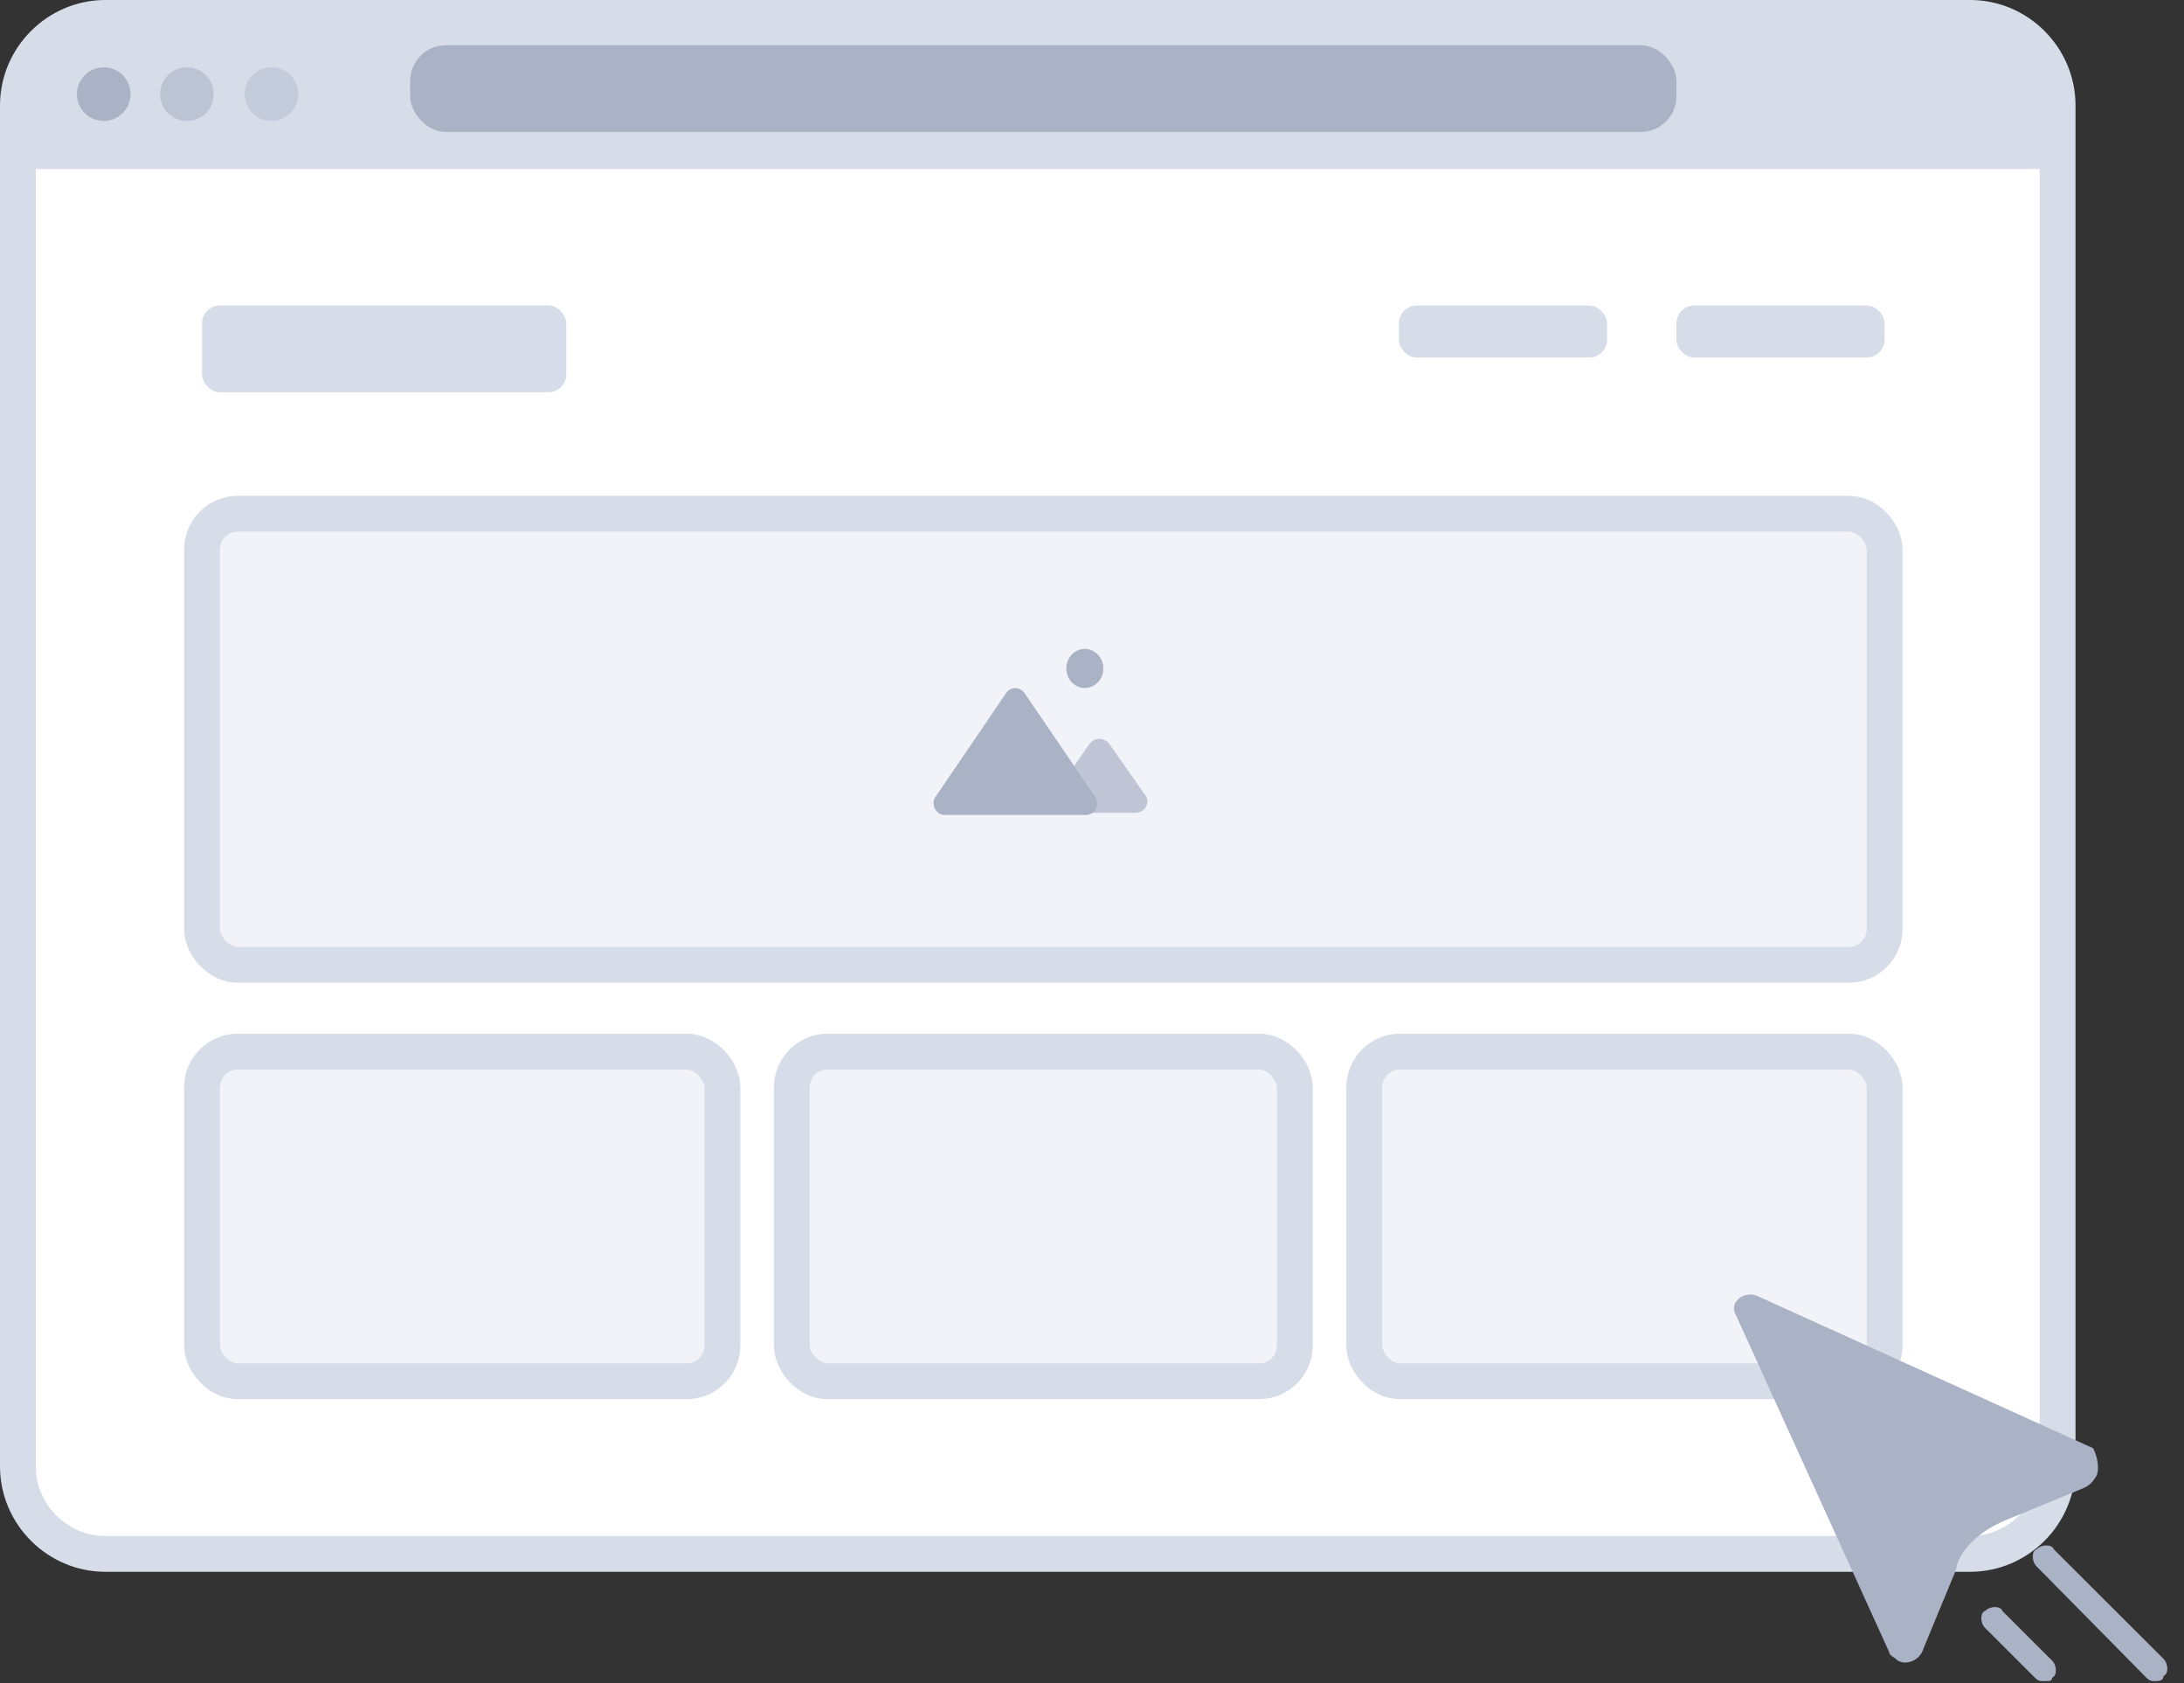 <svg width="122" height="94" viewBox="0 0 122 94" fill="none" xmlns="http://www.w3.org/2000/svg">
<rect x="0" y="0" width="122" height="94" fill="#333333" stroke="none"/>
<path d="M114.94 5.887V81.892C114.94 84.572 112.735 86.778 110.057 86.778H5.883C3.205 86.778 1 84.572 1 81.892V5.887C1 3.207 3.205 1 5.883 1H110.057C112.735 1 114.94 3.207 114.94 5.887Z" fill="white" stroke="#D6DCE8" stroke-width="2" stroke-miterlimit="10"/>
<path d="M114.94 5.887V9.433H1V5.887C1 3.207 3.205 1 5.883 1H110.057C112.735 1 114.94 3.207 114.94 5.887Z" fill="#D6DCE8"/>
<path d="M5.794 6.753C6.621 6.753 7.291 6.083 7.291 5.256C7.291 4.429 6.621 3.759 5.794 3.759C4.968 3.759 4.298 4.429 4.298 5.256C4.298 6.083 4.968 6.753 5.794 6.753Z" fill="#AAB2C5"/>
<path opacity="0.6" d="M10.441 6.753C11.267 6.753 11.937 6.083 11.937 5.256C11.937 4.429 11.267 3.759 10.441 3.759C9.614 3.759 8.944 4.429 8.944 5.256C8.944 6.083 9.614 6.753 10.441 6.753Z" fill="#AAB2C5"/>
<path opacity="0.4" d="M15.166 6.753C15.993 6.753 16.663 6.083 16.663 5.256C16.663 4.429 15.993 3.759 15.166 3.759C14.34 3.759 13.67 4.429 13.67 5.256C13.67 6.083 14.34 6.753 15.166 6.753Z" fill="#AAB2C5"/>
<rect x="11.284" y="17.061" width="20.349" height="4.845" rx="1" fill="#D6DCE8"/>
<rect x="78.144" y="17.061" width="11.628" height="2.907" rx="1" fill="#D6DCE8"/>
<rect x="93.648" y="17.061" width="11.628" height="2.907" rx="1" fill="#D6DCE8"/>
<rect x="11.284" y="28.689" width="93.992" height="25.194" rx="2" fill="#F1F3F9" stroke="#D6DCE8" stroke-width="2" stroke-miterlimit="10"/>
<path d="M60.599 38.423C61.17 38.423 61.633 37.934 61.633 37.331C61.633 36.728 61.17 36.239 60.599 36.239C60.029 36.239 59.566 36.728 59.566 37.331C59.566 37.934 60.029 38.423 60.599 38.423Z" fill="#AAB2C5"/>
<path d="M60.66 45.512H52.776C52.267 45.512 51.97 44.888 52.267 44.487L56.209 38.696C56.463 38.34 56.972 38.34 57.226 38.696L61.168 44.487C61.465 44.932 61.168 45.512 60.66 45.512Z" fill="#AAB2C5"/>
<path opacity="0.7" d="M63.405 45.394H59.524C58.935 45.394 58.64 44.746 58.935 44.298L60.85 41.559C61.145 41.16 61.685 41.16 61.98 41.559L63.896 44.298C64.338 44.746 63.994 45.394 63.405 45.394Z" fill="#AAB2C5"/>
<rect x="11.284" y="58.728" width="29.07" height="18.411" rx="2" fill="#F1F3F9" stroke="#D6DCE8" stroke-width="2" stroke-miterlimit="10"/>
<rect x="44.23" y="58.728" width="28.101" height="18.411" rx="2" fill="#F1F3F9" stroke="#D6DCE8" stroke-width="2" stroke-miterlimit="10"/>
<rect x="76.206" y="58.728" width="29.07" height="18.411" rx="2" fill="#F1F3F9" stroke="#D6DCE8" stroke-width="2" stroke-miterlimit="10"/>
<rect x="22.912" y="2.526" width="70.736" height="4.845" rx="2" fill="#AAB2C5"/>
<path d="M117.118 82.409C116.926 82.696 116.831 82.887 116.448 83.079L112.042 84.895C111.371 85.182 110.701 85.564 110.222 86.042C109.743 86.52 109.36 86.998 109.264 87.668L107.445 92.065C107.253 92.735 106.487 93.021 106.008 92.735C105.816 92.543 105.529 92.448 105.529 92.257L97.005 73.518C96.813 73.231 96.813 72.849 97.005 72.657C97.197 72.371 97.675 72.18 98.154 72.371L116.926 80.879C117.118 81.262 117.31 81.931 117.118 82.409Z" fill="#AAB2C5"/>
<path d="M120.375 93.882C120.183 93.882 120.088 93.882 119.896 93.691L113.766 87.476C113.479 87.189 113.479 86.616 113.766 86.52C114.054 86.234 114.628 86.234 114.724 86.52L120.854 92.639C121.141 92.926 121.141 93.499 120.854 93.595C120.854 93.882 120.566 93.882 120.375 93.882Z" fill="#AAB2C5"/>
<path d="M114.149 93.882C113.958 93.882 113.862 93.882 113.67 93.691L110.893 90.918C110.605 90.631 110.605 90.058 110.893 89.962C111.18 89.675 111.755 89.675 111.851 89.962L114.628 92.735C114.915 93.021 114.915 93.595 114.628 93.691C114.628 93.882 114.532 93.882 114.149 93.882Z" fill="#AAB2C5"/>
</svg>
